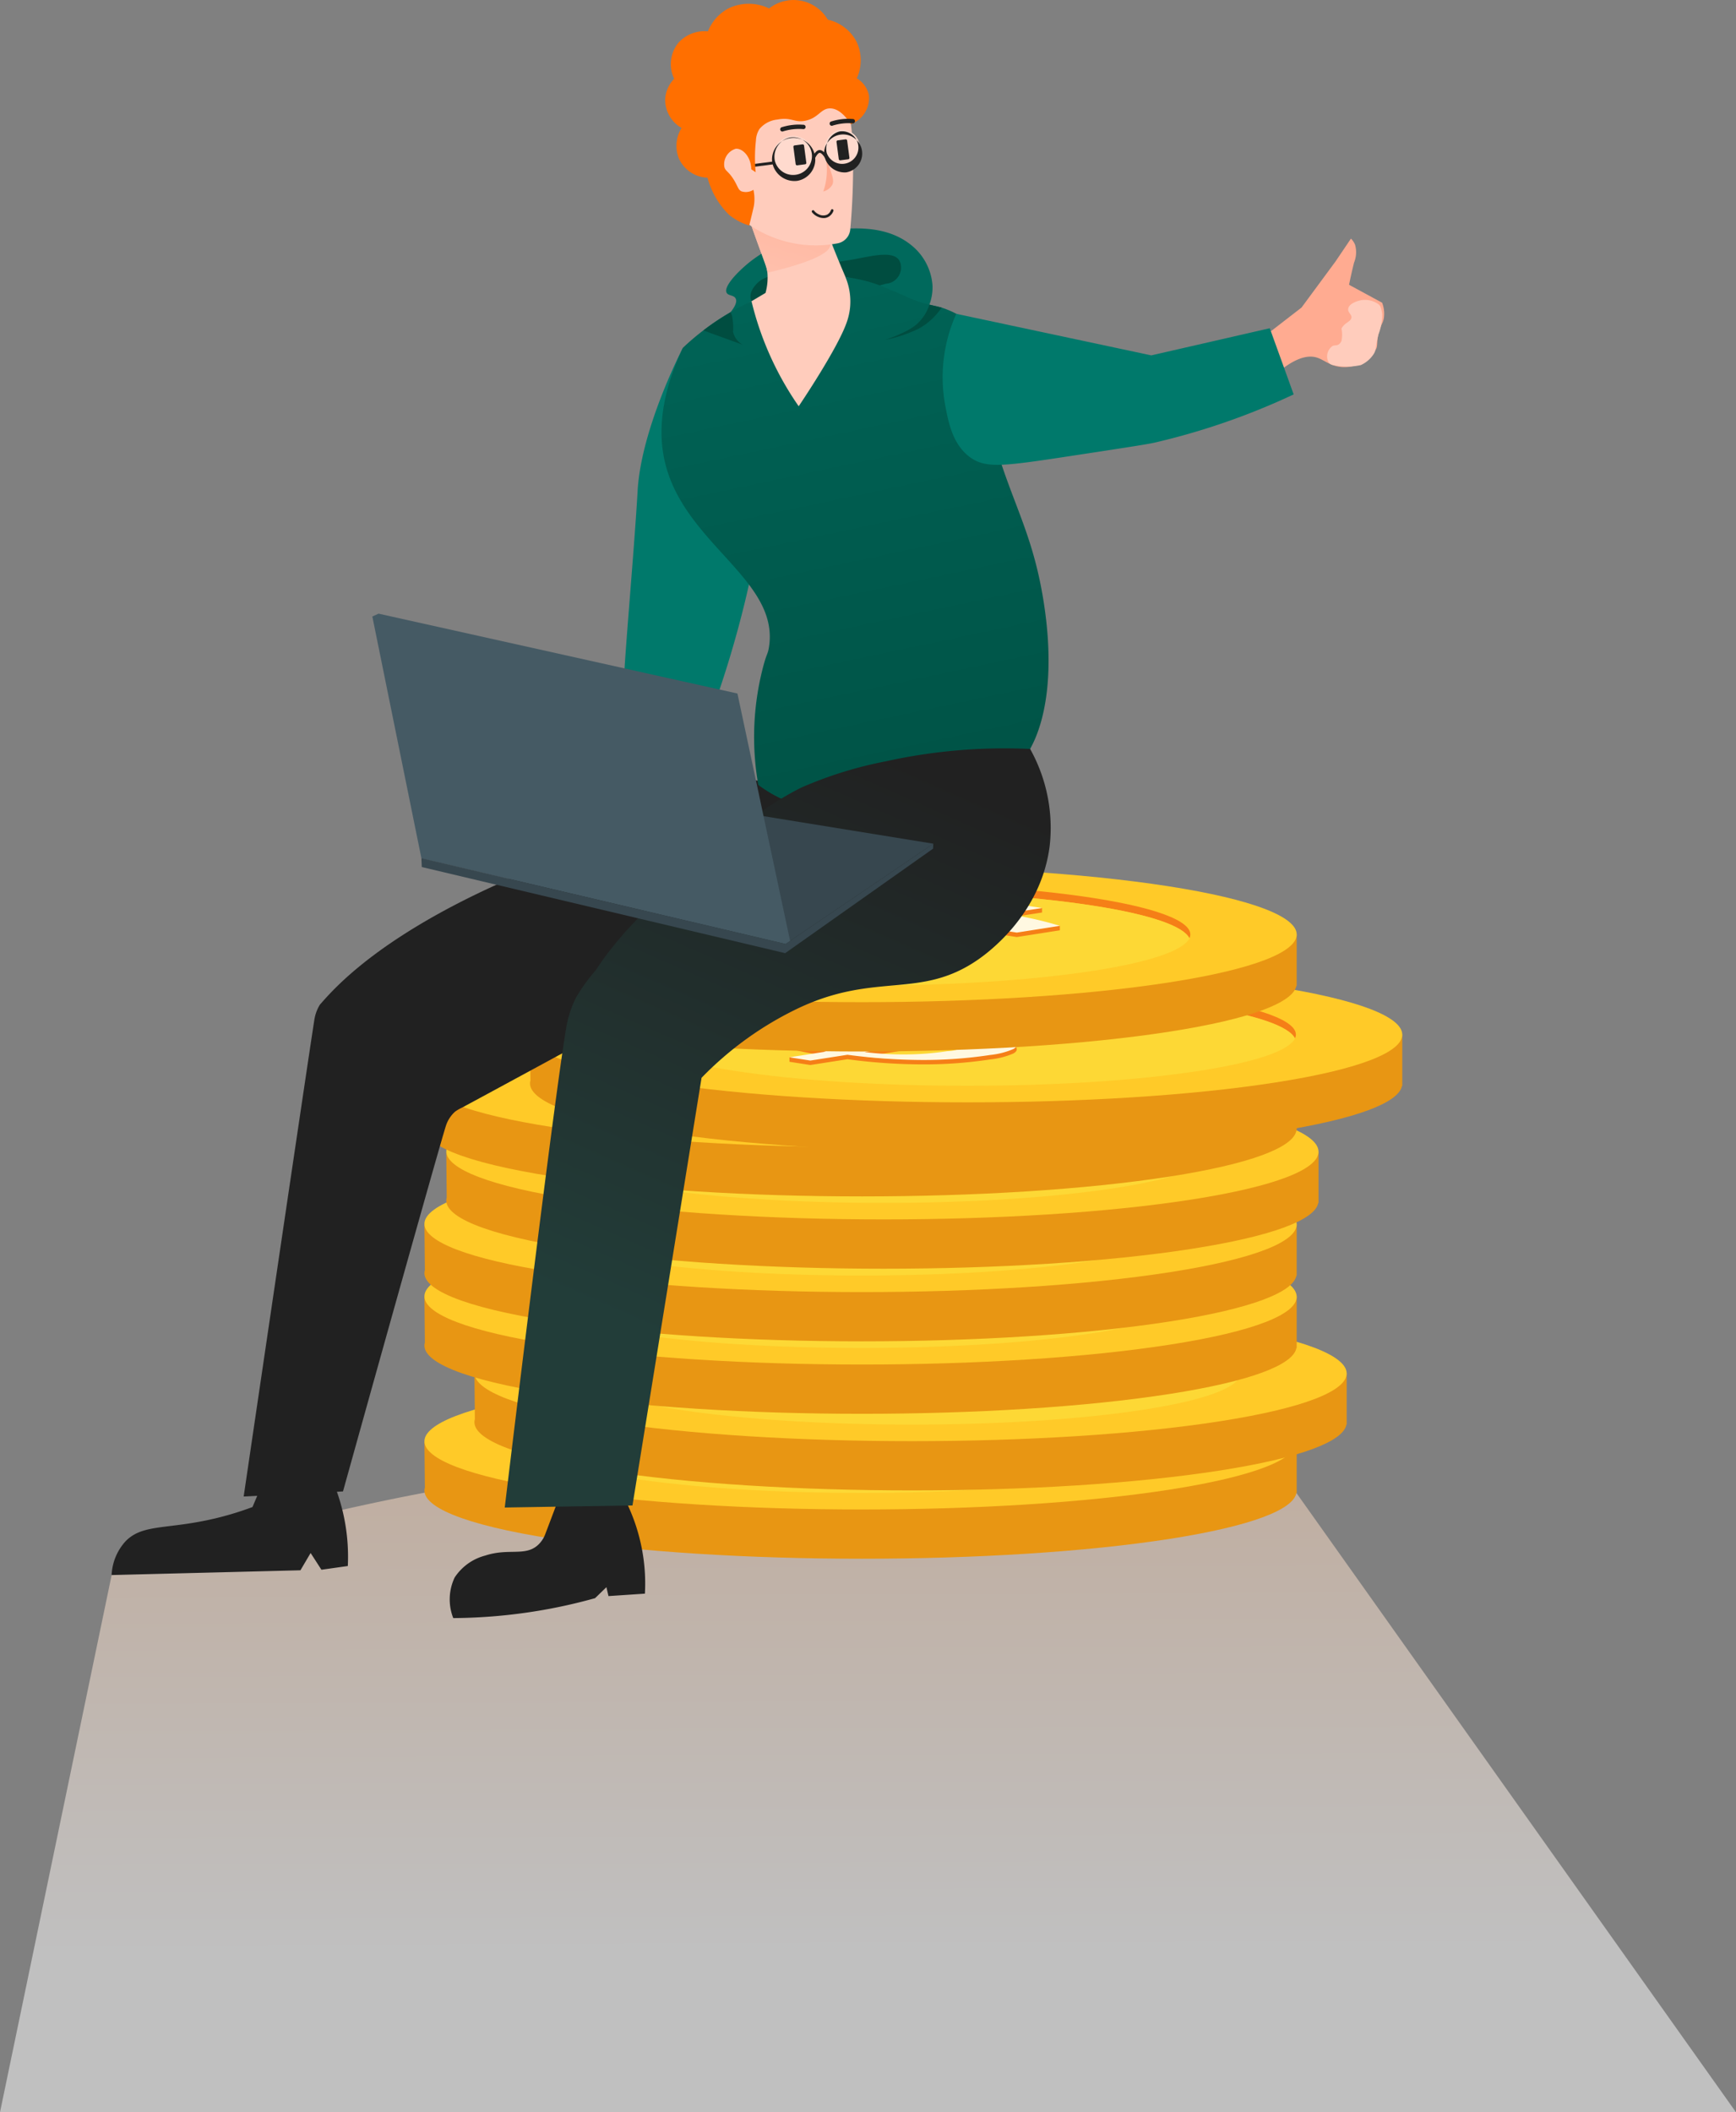 <svg xmlns="http://www.w3.org/2000/svg" xmlns:xlink="http://www.w3.org/1999/xlink" width="229.155" height="278.686" viewBox="0 0 229.155 278.686"><rect x="0" y="0" width="229.155" height="278.686" fill="#808080" stroke="none"/><defs><style>.a{opacity:0.5;mix-blend-mode:multiply;isolation:isolate;fill:url(#a);}.b{fill:#e89613;}.c{fill:#ffca28;}.d{fill:#f57f17;}.e{fill:#fdd835;}.f{fill:#fff8e1;}.g{fill:#00695c;}.h{fill:#004d40;}.i{fill:#ffccbc;}.j{fill:url(#b);}.k{fill:#ffab91;}.l{fill:#ffdace;}.m{fill:#212121;}.n{fill:#00796b;}.o{fill:url(#c);}.p{fill:url(#d);}.q{fill:#37474f;}.r{fill:#455a64;}.s{fill:#ff6f00;}.t{fill:url(#e);}.u{fill:url(#f);}</style><linearGradient id="a" x1="0.497" y1="0.743" x2="0.467" y2="-2.206" gradientUnits="objectBoundingBox"><stop offset="0" stop-color="#fff"/><stop offset="0.992" stop-color="#ff6f00"/></linearGradient><linearGradient id="b" x1="0.885" y1="-0.852" x2="0.043" y2="2.173" gradientUnits="objectBoundingBox"><stop offset="0" stop-color="#ffab91"/><stop offset="1" stop-color="#ffccbc"/></linearGradient><linearGradient id="c" x1="0.622" y1="1.287" x2="0.375" y2="-0.324" gradientUnits="objectBoundingBox"><stop offset="0" stop-color="#004d40"/><stop offset="1" stop-color="#00695c"/></linearGradient><linearGradient id="d" x1="0.639" y1="-0.014" x2="0.377" y2="0.809" gradientUnits="objectBoundingBox"><stop offset="0" stop-color="#212121"/><stop offset="1" stop-color="#223d39"/></linearGradient><linearGradient id="e" x1="-3.195" y1="0.841" x2="-3.733" y2="0.464" xlink:href="#b"/><linearGradient id="f" x1="-10.622" y1="0.844" x2="-9.398" y2="0.511" xlink:href="#b"/></defs><g transform="translate(0 114.297)"><g transform="translate(0 66.928)"><path class="a" d="M594.681,756.41,536.654,674.7A313.238,313.238,0,0,0,421.6,674.66a305.655,305.655,0,0,0-41.338,10.874L365.526,756.41Z" transform="translate(-365.526 -658.949)"/><path class="b" d="M496.516,670.707l-2.747,1.682c-2.485-1.52-6.6-.336-14.25-1.523-22.55-3.5-59.006-3.5-81.418,0-6.893,1.078-11.648-1.517-14.278-.156l-2.45.056.06,6.006c-.707,2.435,4.942,4.913,16.933,6.776,22.557,3.5,59.006,3.5,81.418,0,10.736-1.679,16.286-3.857,16.692-6.052h.039Z" transform="translate(-325.349 -661.741)"/><path class="c" d="M479.52,669.027c-22.55-3.5-59.006-3.5-81.418,0s-22.285,9.18.265,12.683,59.006,3.5,81.418,0S502.077,672.53,479.52,669.027Z" transform="translate(-325.349 -666.403)"/><path class="d" d="M472.284,674.327c-.756-1.566-5-3.1-12.726-4.3-17.053-2.648-44.619-2.648-61.562,0-7.6,1.191-11.779,2.708-12.528,4.263-.9-1.895,3.259-3.836,12.528-5.281,16.943-2.648,44.509-2.648,61.562,0C468.943,670.463,473.2,672.426,472.284,674.327Z" transform="translate(-315.281 -664.834)"/><path class="e" d="M472.2,673.6c-.749,1.559-4.924,3.079-12.528,4.27-16.943,2.648-44.5,2.644-61.562,0-7.72-1.2-11.966-2.74-12.726-4.309.749-1.556,4.924-3.072,12.528-4.263,16.943-2.648,44.509-2.648,61.562,0C467.195,670.494,471.44,672.031,472.2,673.6Z" transform="translate(-315.194 -664.104)"/><path class="d" d="M435.612,669.313l4.868-.764v-.59c-.919.056-1.835.109-2.754.163q-2.513.392-5.027.788c-1.418-.184-2.92-.325-4.514-.435s-3.2-.17-4.811-.187-3.192.021-4.744.11-2.984.237-4.32.445a9.115,9.115,0,0,0-2.733.707c-.435.255-.509.534-.233.838a7.821,7.821,0,0,0,2.238,1.251l.336.152-13.638,2.132q-2.932-.488-3.319-.937c-.247-.3.318-.622,1.7-.972v-.59l-2.648.18-5.79.315v.59c.9.283,2,.594,3.355.9q2.174.493,4.468.866l-4.843.166v.59l2.761.431,4.9-.767a76.131,76.131,0,0,0,9.824.686,57.809,57.809,0,0,0,9.035-.661,10.45,10.45,0,0,0,3.047-.781c.484-.279.576-.59.272-.926a8.338,8.338,0,0,0-2.407-1.357l12.666-1.98c1.948.152,2.9.548,2.623.806a3.839,3.839,0,0,1-1.4.311v.59c.873.134,1.75.272,2.626.407l5.684-.887v-.59c-.859-.035-1.937-.1-3.111-.24A27.864,27.864,0,0,1,435.612,669.313Zm-18.93,4.122a5.358,5.358,0,0,1-2.605.785,37.7,37.7,0,0,1-5.387.431,41.285,41.285,0,0,1-5.568-.311l12.532-1.958Q417.011,673,416.682,673.435Zm2.248-2.375c-.947-.414-1.34-.753-1.188-1.022s.94-.516,2.361-.739a33.257,33.257,0,0,1,4.96-.343,44.751,44.751,0,0,1,5.4.3Z" transform="translate(-302.93 -662.457)"/><path class="f" d="M435.612,669.029l4.868-.763-2.754-.428-5.027.785q-2.126-.271-4.514-.431T423.374,668c-1.616-.014-3.192.021-4.744.11s-2.984.237-4.32.445a9.128,9.128,0,0,0-2.733.707c-.435.255-.509.534-.233.838a7.827,7.827,0,0,0,2.234,1.251l.343.152-13.642,2.132q-2.932-.488-3.319-.937c-.251-.3.318-.622,1.7-.972l-2.648-.41-5.79.905a34.541,34.541,0,0,0,3.355.9q2.174.493,4.468.866l-4.843.756,2.761.431,4.9-.767a76.23,76.23,0,0,0,9.824.686,57.4,57.4,0,0,0,9.035-.661,10.439,10.439,0,0,0,3.047-.781c.484-.279.576-.59.272-.926a8.423,8.423,0,0,0-2.407-1.358l12.666-1.979c1.559.258,2.429.527,2.623.806s-.279.58-1.4.9l2.626.406,5.684-.887A47.238,47.238,0,0,0,435.612,669.029Zm-18.93,4.122a5.363,5.363,0,0,1-2.605.785,37.26,37.26,0,0,1-5.387.431,40.723,40.723,0,0,1-5.568-.311l12.532-1.958Q417.011,672.718,416.682,673.151Zm2.248-2.375c-.947-.414-1.34-.753-1.188-1.022s.94-.516,2.361-.739a33.244,33.244,0,0,1,4.96-.343,44.788,44.788,0,0,1,5.4.3Z" transform="translate(-302.93 -662.764)"/></g><g transform="translate(62.624 57.914)"><path class="b" d="M498.381,668.16l-2.747,1.679c-2.481-1.52-6.6-.332-14.25-1.52-22.55-3.5-59.006-3.5-81.414,0-6.9,1.078-11.651-1.52-14.281-.156l-2.446.057.057,6c-.7,2.439,4.945,4.917,16.936,6.777,22.557,3.5,59.006,3.5,81.414,0,10.736-1.676,16.289-3.853,16.692-6.052h.039Z" transform="translate(-383.241 -659.191)"/><path class="c" d="M481.385,666.48c-22.55-3.5-59.006-3.5-81.414,0s-22.288,9.18.265,12.68,59.006,3.5,81.414,0S503.942,669.98,481.385,666.48Z" transform="translate(-383.241 -663.853)"/><path class="d" d="M474.148,671.781c-.756-1.57-5-3.107-12.726-4.3-17.053-2.651-44.618-2.651-61.562,0-7.6,1.188-11.778,2.708-12.524,4.263-.908-1.895,3.256-3.836,12.524-5.285,16.943-2.648,44.509-2.648,61.562,0C470.811,667.917,475.063,669.875,474.148,671.781Z" transform="translate(-373.172 -662.285)"/><path class="e" d="M474.06,671.05c-.746,1.559-4.924,3.075-12.528,4.266-16.94,2.648-44.5,2.644-61.558,0-7.724-1.2-11.969-2.736-12.726-4.305.746-1.556,4.921-3.075,12.524-4.263,16.943-2.651,44.509-2.651,61.562,0C469.058,667.943,473.3,669.48,474.06,671.05Z" transform="translate(-373.085 -661.554)"/><path class="d" d="M437.478,666.761l4.868-.76v-.591c-.919.053-1.835.109-2.754.163l-5.023.785c-1.421-.18-2.92-.325-4.518-.435s-3.2-.17-4.811-.184-3.192.021-4.744.109-2.983.233-4.32.442a9.287,9.287,0,0,0-2.732.71c-.435.255-.509.534-.233.834a7.933,7.933,0,0,0,2.238,1.255l.339.152-13.638,2.132c-1.958-.325-3.065-.64-3.319-.937s.318-.622,1.693-.972v-.59l-2.644.18-5.794.315v.59c.909.279,2,.59,3.355.9q2.174.488,4.472.866-2.423.079-4.843.166v.59c.919.142,1.838.286,2.757.428l4.9-.763a75.4,75.4,0,0,0,9.82.682,57.821,57.821,0,0,0,9.035-.657,10.524,10.524,0,0,0,3.051-.785c.481-.279.573-.586.269-.926a8.445,8.445,0,0,0-2.4-1.358l12.662-1.976c1.948.152,2.9.548,2.623.8a3.839,3.839,0,0,1-1.4.311v.594c.877.134,1.75.269,2.626.407l5.684-.887v-.59c-.859-.035-1.937-.106-3.111-.24A27.743,27.743,0,0,1,437.478,666.761Zm-18.926,4.122a5.333,5.333,0,0,1-2.609.788,37.24,37.24,0,0,1-5.387.428,40.734,40.734,0,0,1-5.568-.311l12.532-1.958Q418.877,670.455,418.552,670.883Zm2.245-2.372q-1.416-.62-1.188-1.025c.152-.268.944-.513,2.365-.735a33.162,33.162,0,0,1,4.956-.343,44.741,44.741,0,0,1,5.4.3Z" transform="translate(-360.823 -659.905)"/><path class="f" d="M437.478,666.477l4.868-.76-2.754-.428-5.023.785c-1.421-.18-2.92-.325-4.518-.435s-3.2-.169-4.811-.184-3.192.021-4.744.11a42.434,42.434,0,0,0-4.32.445,9.2,9.2,0,0,0-2.732.707c-.435.255-.509.534-.233.834a7.846,7.846,0,0,0,2.238,1.255l.339.152-13.638,2.131q-2.938-.488-3.319-.937c-.251-.3.318-.626,1.693-.972l-2.644-.41-5.794.9q1.2.4,3.355.9,2.174.493,4.468.866l-4.84.756,2.757.428,4.9-.763a75.988,75.988,0,0,0,9.82.686,58.289,58.289,0,0,0,9.035-.661,10.414,10.414,0,0,0,3.051-.785c.481-.279.573-.587.269-.926a8.375,8.375,0,0,0-2.4-1.354l12.662-1.98c1.559.255,2.429.523,2.623.8s-.276.58-1.4.9l2.626.41,5.684-.887A47.209,47.209,0,0,0,437.478,666.477ZM418.552,670.6a5.33,5.33,0,0,1-2.609.788,37.153,37.153,0,0,1-5.387.428,41.279,41.279,0,0,1-5.568-.308l12.532-1.958Q418.877,670.169,418.552,670.6Zm2.245-2.372q-1.416-.621-1.188-1.025c.152-.269.944-.516,2.365-.735a33.157,33.157,0,0,1,4.956-.343,44.792,44.792,0,0,1,5.4.3Z" transform="translate(-360.823 -660.212)"/></g><g transform="translate(56.026 47.804)"><path class="b" d="M496.516,665.3l-2.747,1.679c-2.485-1.52-6.6-.332-14.25-1.52-22.55-3.5-59.006-3.5-81.418,0-6.893,1.078-11.648-1.516-14.278-.155l-2.45.056.06,6c-.707,2.439,4.942,4.917,16.933,6.78,22.557,3.5,59.006,3.5,81.418,0,10.736-1.679,16.286-3.857,16.692-6.055h.039Z" transform="translate(-381.375 -656.331)"/><path class="c" d="M479.52,663.62c-22.55-3.5-59.006-3.5-81.418,0s-22.285,9.18.265,12.68,59.006,3.5,81.418,0S502.077,667.123,479.52,663.62Z" transform="translate(-381.375 -660.993)"/><path class="d" d="M472.284,668.918c-.756-1.566-5-3.107-12.726-4.3-17.053-2.648-44.619-2.648-61.562,0-7.6,1.188-11.779,2.708-12.528,4.263-.9-1.895,3.259-3.835,12.528-5.281,16.943-2.648,44.509-2.648,61.562,0C468.943,665.055,473.2,667.013,472.284,668.918Z" transform="translate(-371.307 -659.423)"/><path class="e" d="M472.2,668.188c-.749,1.559-4.924,3.079-12.528,4.267-16.943,2.648-44.5,2.648-61.562,0-7.72-1.2-11.966-2.736-12.726-4.306.749-1.555,4.924-3.076,12.528-4.263,16.943-2.648,44.509-2.648,61.562,0C467.195,665.081,471.44,666.622,472.2,668.188Z" transform="translate(-371.22 -658.692)"/><path class="d" d="M435.612,663.9l4.868-.76v-.59c-.919.053-1.835.11-2.754.163l-5.027.785q-2.126-.27-4.514-.435t-4.811-.184c-1.616-.014-3.192.021-4.744.11s-2.984.233-4.32.445a9.119,9.119,0,0,0-2.733.707c-.435.255-.509.534-.233.834a7.8,7.8,0,0,0,2.238,1.255l.336.152-13.638,2.132q-2.932-.488-3.319-.937c-.247-.3.318-.622,1.7-.972v-.59l-2.648.18-5.79.315v.59c.9.279,2,.591,3.355.9q2.174.493,4.468.866l-4.843.166v.59l2.761.428,4.9-.764a76.165,76.165,0,0,0,9.824.686,58.272,58.272,0,0,0,9.035-.661,10.4,10.4,0,0,0,3.047-.785q.727-.419.272-.926a8.363,8.363,0,0,0-2.407-1.354l12.666-1.98c1.948.152,2.9.548,2.623.8a3.77,3.77,0,0,1-1.4.314v.59q1.31.2,2.626.407l5.684-.887v-.59c-.859-.036-1.937-.106-3.111-.241A27.271,27.271,0,0,1,435.612,663.9Zm-18.93,4.125a5.361,5.361,0,0,1-2.605.785,37.662,37.662,0,0,1-5.387.431,41.8,41.8,0,0,1-5.568-.311l12.532-1.958Q417.011,667.593,416.682,668.026Zm2.248-2.375c-.947-.414-1.34-.756-1.188-1.025s.94-.513,2.361-.735a33.248,33.248,0,0,1,4.96-.343,44.839,44.839,0,0,1,5.4.3Z" transform="translate(-358.956 -657.045)"/><path class="f" d="M435.612,663.617l4.868-.76-2.754-.428-5.027.785q-2.126-.271-4.514-.431t-4.811-.187c-1.616-.014-3.192.021-4.744.109s-2.984.237-4.32.445a9.11,9.11,0,0,0-2.733.707c-.435.255-.509.534-.233.834a7.728,7.728,0,0,0,2.234,1.255l.343.152L400.28,668.23c-1.955-.325-3.061-.64-3.319-.937s.318-.622,1.7-.972l-2.648-.41-5.79.9q1.2.4,3.355.9,2.174.493,4.468.866l-4.843.757,2.761.428,4.9-.763a76.218,76.218,0,0,0,9.824.686,58.265,58.265,0,0,0,9.035-.661,10.3,10.3,0,0,0,3.047-.785c.484-.279.576-.587.272-.923a8.261,8.261,0,0,0-2.407-1.357l12.666-1.979c1.559.258,2.429.527,2.623.8s-.279.58-1.4.905l2.626.406,5.684-.887A47.591,47.591,0,0,0,435.612,663.617Zm-18.93,4.125a5.361,5.361,0,0,1-2.605.785,37.705,37.705,0,0,1-5.387.431,41.842,41.842,0,0,1-5.568-.311l12.532-1.958Q417.011,667.309,416.682,667.742Zm2.248-2.375c-.947-.414-1.34-.756-1.188-1.025s.94-.512,2.361-.735a33.22,33.22,0,0,1,4.96-.343,44.788,44.788,0,0,1,5.4.3Z" transform="translate(-358.956 -657.352)"/></g><g transform="translate(56.026 38.245)"><path class="b" d="M496.516,662.593l-2.747,1.679c-2.485-1.516-6.6-.332-14.25-1.52-22.55-3.5-59.006-3.5-81.418,0-6.893,1.075-11.648-1.52-14.278-.159l-2.45.057.06,6.006c-.707,2.435,4.942,4.913,16.933,6.776,22.557,3.5,59.006,3.5,81.418,0,10.736-1.679,16.286-3.856,16.692-6.052h.039Z" transform="translate(-381.375 -653.626)"/><path class="c" d="M479.52,660.913c-22.55-3.5-59.006-3.5-81.418,0s-22.285,9.18.265,12.684,59.006,3.5,81.418,0S502.077,664.416,479.52,660.913Z" transform="translate(-381.375 -658.289)"/><path class="d" d="M472.284,666.217c-.756-1.569-5-3.107-12.726-4.306-17.053-2.648-44.619-2.648-61.562,0-7.6,1.191-11.779,2.708-12.528,4.263-.9-1.895,3.259-3.836,12.528-5.281,16.943-2.648,44.509-2.648,61.562,0C468.943,662.349,473.2,664.308,472.284,666.217Z" transform="translate(-371.307 -656.72)"/><path class="e" d="M472.2,665.487c-.749,1.555-4.924,3.075-12.528,4.267-16.943,2.648-44.5,2.644-61.562,0-7.72-1.2-11.966-2.74-12.726-4.309.749-1.556,4.924-3.072,12.528-4.263,16.943-2.648,44.509-2.648,61.562,0C467.195,662.38,471.44,663.917,472.2,665.487Z" transform="translate(-371.22 -655.99)"/><path class="d" d="M435.612,661.2l4.868-.764v-.59c-.919.057-1.835.109-2.754.163-1.676.262-3.351.527-5.027.785q-2.126-.27-4.514-.431t-4.811-.187c-1.616-.014-3.192.021-4.744.11s-2.984.237-4.32.445a9.119,9.119,0,0,0-2.733.707c-.435.254-.509.534-.233.838a7.816,7.816,0,0,0,2.238,1.251l.336.152-13.638,2.132q-2.932-.488-3.319-.937c-.247-.3.318-.622,1.7-.972v-.59l-2.648.18-5.79.315v.59c.9.283,2,.594,3.355.9q2.174.493,4.468.866l-4.843.166v.59l2.761.431,4.9-.767a76.119,76.119,0,0,0,9.824.685,57.84,57.84,0,0,0,9.035-.661,10.446,10.446,0,0,0,3.047-.781c.484-.279.576-.587.272-.926a8.433,8.433,0,0,0-2.407-1.357l12.666-1.979c1.948.152,2.9.548,2.623.806a3.839,3.839,0,0,1-1.4.311v.59c.873.134,1.75.272,2.626.407l5.684-.887v-.59c-.859-.035-1.937-.1-3.111-.24A27.9,27.9,0,0,1,435.612,661.2Zm-18.93,4.121a5.36,5.36,0,0,1-2.605.785,37.217,37.217,0,0,1-5.387.431,40.685,40.685,0,0,1-5.568-.311l12.532-1.958Q417.011,664.888,416.682,665.321Zm2.248-2.375c-.947-.414-1.34-.753-1.188-1.022s.94-.516,2.361-.739a33.247,33.247,0,0,1,4.96-.343,44.739,44.739,0,0,1,5.4.3Z" transform="translate(-358.956 -654.343)"/><path class="f" d="M435.612,660.915l4.868-.763-2.754-.428-5.027.788c-1.418-.184-2.92-.325-4.514-.435s-3.2-.17-4.811-.187-3.192.021-4.744.11-2.984.237-4.32.445a9.138,9.138,0,0,0-2.733.707c-.435.255-.509.534-.233.838a7.828,7.828,0,0,0,2.234,1.251l.343.156-13.642,2.128q-2.932-.488-3.319-.937c-.251-.3.318-.622,1.7-.972l-2.648-.41-5.79.905a34.586,34.586,0,0,0,3.355.9q2.174.493,4.468.866l-4.843.76,2.761.428,4.9-.767a76.12,76.12,0,0,0,9.824.686,57.427,57.427,0,0,0,9.035-.661,10.456,10.456,0,0,0,3.047-.781c.484-.279.576-.59.272-.926a8.426,8.426,0,0,0-2.407-1.357l12.666-1.979c1.559.258,2.429.527,2.623.806s-.279.58-1.4.9l2.626.406,5.684-.887A47.268,47.268,0,0,0,435.612,660.915Zm-18.93,4.122a5.361,5.361,0,0,1-2.605.785,37.75,37.75,0,0,1-5.387.431,40.694,40.694,0,0,1-5.568-.311l12.532-1.958Q417.011,664.6,416.682,665.037Zm2.248-2.375c-.947-.414-1.34-.753-1.188-1.022s.94-.516,2.361-.739a33.247,33.247,0,0,1,4.96-.343,44.033,44.033,0,0,1,5.4.3Z" transform="translate(-358.956 -654.65)"/></g><g transform="translate(58.907 28.662)"><path class="b" d="M497.332,659.882l-2.747,1.683c-2.481-1.52-6.6-.332-14.249-1.52-22.55-3.5-59.006-3.5-81.414,0-6.9,1.078-11.651-1.52-14.281-.156l-2.45.053.06,6.006c-.707,2.439,4.945,4.913,16.936,6.776,22.557,3.5,59.006,3.5,81.414,0,10.736-1.676,16.289-3.853,16.692-6.052h.039Z" transform="translate(-382.19 -650.916)"/><path class="c" d="M480.334,658.2c-22.55-3.5-59.006-3.5-81.414,0s-22.288,9.18.265,12.68,59.006,3.5,81.414,0S502.891,661.7,480.334,658.2Z" transform="translate(-382.189 -655.578)"/><path class="d" d="M473.1,663.506c-.757-1.569-5-3.107-12.726-4.305-17.053-2.648-44.619-2.648-61.562,0-7.6,1.191-11.778,2.711-12.528,4.267-.9-1.895,3.259-3.835,12.528-5.285,16.943-2.648,44.509-2.648,61.562,0C469.762,659.642,474.014,661.6,473.1,663.506Z" transform="translate(-372.122 -654.01)"/><path class="e" d="M473.012,662.776c-.746,1.556-4.924,3.076-12.528,4.267-16.943,2.648-44.5,2.644-61.558,0-7.724-1.2-11.969-2.736-12.729-4.306.749-1.555,4.924-3.075,12.528-4.267,16.943-2.648,44.509-2.648,61.562,0C468.01,659.669,472.255,661.206,473.012,662.776Z" transform="translate(-372.035 -653.28)"/><path class="d" d="M436.427,658.486l4.868-.76v-.59c-.919.053-1.835.106-2.754.163l-5.023.785c-1.421-.18-2.92-.325-4.518-.435s-3.2-.17-4.811-.184-3.192.021-4.744.109-2.984.233-4.32.442a9.159,9.159,0,0,0-2.733.707c-.435.258-.509.537-.233.838a7.943,7.943,0,0,0,2.238,1.255l.339.152L401.1,663.1q-2.938-.493-3.319-.937c-.251-.3.318-.626,1.693-.972v-.59c-.88.056-1.764.117-2.644.177q-2.9.159-5.794.315v.59c.9.283,2,.594,3.355.9q2.174.488,4.468.866l-4.839.166v.59l2.757.428,4.9-.767a75.375,75.375,0,0,0,9.82.686,57.421,57.421,0,0,0,9.035-.661,10.442,10.442,0,0,0,3.051-.781c.481-.279.573-.587.269-.926a8.429,8.429,0,0,0-2.407-1.357l12.666-1.98c1.948.156,2.9.548,2.623.806a3.835,3.835,0,0,1-1.4.311v.59l2.626.41,5.684-.891v-.59c-.859-.035-1.937-.1-3.111-.237A27.769,27.769,0,0,1,436.427,658.486ZM417.5,662.607a5.325,5.325,0,0,1-2.609.788,37.676,37.676,0,0,1-5.387.428,40.7,40.7,0,0,1-5.568-.311l12.532-1.958C417.373,661.968,417.716,662.321,417.5,662.607Zm2.245-2.372q-1.416-.62-1.188-1.025c.152-.268.944-.516,2.365-.735a33.205,33.205,0,0,1,4.956-.343,43.311,43.311,0,0,1,5.4.3Z" transform="translate(-359.771 -651.63)"/><path class="f" d="M436.427,658.2l4.868-.76-2.754-.428-5.023.785c-1.421-.18-2.92-.325-4.518-.435s-3.2-.17-4.811-.184-3.192.021-4.744.11-2.984.233-4.32.442a9.274,9.274,0,0,0-2.733.707c-.435.258-.509.537-.233.838a7.933,7.933,0,0,0,2.238,1.255l.339.152L401.1,662.815q-2.938-.488-3.319-.94c-.251-.3.318-.622,1.693-.969l-2.644-.414-5.794.905c.8.272,1.916.573,3.355.9s2.938.615,4.468.866l-4.839.756,2.757.428,4.9-.767a74.823,74.823,0,0,0,9.82.686,57.407,57.407,0,0,0,9.035-.661,10.447,10.447,0,0,0,3.051-.781c.481-.279.573-.587.269-.926a8.423,8.423,0,0,0-2.407-1.357l12.666-1.979c1.559.258,2.429.527,2.623.806s-.276.58-1.4.9l2.626.41,5.684-.891A47.685,47.685,0,0,0,436.427,658.2ZM417.5,662.324a5.328,5.328,0,0,1-2.609.788,37.7,37.7,0,0,1-5.387.428,40.7,40.7,0,0,1-5.568-.311l12.532-1.958C417.373,661.684,417.716,662.037,417.5,662.324Zm2.245-2.372c-.944-.413-1.34-.757-1.188-1.025s.944-.516,2.365-.735a33.212,33.212,0,0,1,4.956-.343,44,44,0,0,1,5.4.3Z" transform="translate(-359.771 -651.937)"/></g><g transform="translate(56.026 19.121)"><path class="b" d="M496.516,657.186l-2.747,1.679c-2.485-1.52-6.6-.332-14.25-1.52-22.55-3.5-59.006-3.5-81.418,0-6.893,1.078-11.648-1.516-14.278-.155l-2.45.056.06,6c-.707,2.439,4.942,4.917,16.933,6.78,22.557,3.5,59.006,3.5,81.418,0,10.736-1.679,16.286-3.857,16.692-6.055h.039Z" transform="translate(-381.375 -648.217)"/><path class="c" d="M479.52,655.506c-22.55-3.5-59.006-3.5-81.418,0s-22.285,9.18.265,12.68,59.006,3.5,81.418,0S502.077,659.006,479.52,655.506Z" transform="translate(-381.375 -652.879)"/><path class="d" d="M472.284,660.806c-.756-1.566-5-3.1-12.726-4.3-17.053-2.648-44.619-2.648-61.562,0-7.6,1.188-11.779,2.708-12.528,4.263-.9-1.895,3.259-3.835,12.528-5.281,16.943-2.651,44.509-2.651,61.562,0C468.943,656.942,473.2,658.9,472.284,660.806Z" transform="translate(-371.307 -651.31)"/><path class="e" d="M472.2,660.074c-.749,1.559-4.924,3.079-12.528,4.267-16.943,2.648-44.5,2.648-61.562,0-7.72-1.2-11.966-2.736-12.726-4.306.749-1.555,4.924-3.075,12.528-4.263,16.943-2.648,44.509-2.648,61.562,0C467.195,656.971,471.44,658.508,472.2,660.074Z" transform="translate(-371.22 -650.578)"/><path class="d" d="M435.612,655.786l4.868-.76v-.591c-.919.053-1.835.11-2.754.163l-5.027.785q-2.126-.27-4.514-.431t-4.811-.187c-1.616-.014-3.192.021-4.744.11s-2.984.237-4.32.445a9.129,9.129,0,0,0-2.733.707c-.435.255-.509.534-.233.834a7.8,7.8,0,0,0,2.238,1.255l.336.152L400.28,660.4c-1.955-.325-3.061-.64-3.319-.937s.318-.622,1.7-.972v-.59l-2.648.18-5.79.315v.59c.9.279,2,.59,3.355.9q2.174.493,4.468.866-2.418.085-4.843.166v.59l2.761.428,4.9-.764a76.1,76.1,0,0,0,9.824.686,58.3,58.3,0,0,0,9.035-.661,10.293,10.293,0,0,0,3.047-.785c.484-.279.576-.587.272-.923a8.254,8.254,0,0,0-2.407-1.357l12.666-1.98c1.948.152,2.9.548,2.623.8a3.767,3.767,0,0,1-1.4.314v.59c.873.135,1.75.272,2.626.407l5.684-.887v-.59c-.859-.035-1.937-.106-3.111-.24A27.278,27.278,0,0,1,435.612,655.786Zm-18.93,4.125a5.361,5.361,0,0,1-2.605.785,37.662,37.662,0,0,1-5.387.431,41.852,41.852,0,0,1-5.568-.311l12.532-1.958Q417.011,659.479,416.682,659.912Zm2.248-2.375c-.947-.414-1.34-.756-1.188-1.025s.94-.513,2.361-.735a33.216,33.216,0,0,1,4.96-.343,44.777,44.777,0,0,1,5.4.3Z" transform="translate(-358.956 -648.931)"/><path class="f" d="M435.612,655.5l4.868-.76-2.754-.428-5.027.785q-2.126-.27-4.514-.431t-4.811-.187c-1.616-.014-3.192.021-4.744.109s-2.984.237-4.32.445a9.117,9.117,0,0,0-2.733.707c-.435.255-.509.534-.233.838a7.928,7.928,0,0,0,2.234,1.251l.343.152-13.642,2.131c-1.955-.325-3.061-.64-3.319-.937s.318-.622,1.7-.972l-2.648-.41-5.79.905q1.2.408,3.355.9,2.174.493,4.468.866l-4.843.756,2.761.428,4.9-.763a76.131,76.131,0,0,0,9.824.686,57.832,57.832,0,0,0,9.035-.661,10.565,10.565,0,0,0,3.047-.781c.484-.283.576-.59.272-.926a8.254,8.254,0,0,0-2.407-1.357l12.666-1.979c1.559.258,2.429.527,2.623.8s-.279.58-1.4.9l2.626.407,5.684-.887A47.621,47.621,0,0,0,435.612,655.5Zm-18.93,4.125a5.361,5.361,0,0,1-2.605.785,37.705,37.705,0,0,1-5.387.432,41.852,41.852,0,0,1-5.568-.311l12.532-1.958Q417.011,659.2,416.682,659.628Zm2.248-2.376c-.947-.413-1.34-.756-1.188-1.025s.94-.513,2.361-.735a33.214,33.214,0,0,1,4.96-.343,44.726,44.726,0,0,1,5.4.3Z" transform="translate(-358.956 -649.238)"/></g><g transform="translate(69.962 13.214)"><path class="b" d="M500.457,655.515l-2.747,1.679c-2.482-1.52-6.6-.332-14.25-1.52-22.55-3.5-59.006-3.5-81.414,0-6.9,1.078-11.651-1.516-14.281-.155l-2.446.057.057,6c-.7,2.439,4.945,4.917,16.936,6.78,22.557,3.5,59.006,3.5,81.414,0,10.736-1.679,16.289-3.857,16.692-6.055h.039Z" transform="translate(-385.317 -646.546)"/><path class="c" d="M483.461,653.835c-22.55-3.5-59.006-3.5-81.414,0s-22.288,9.18.265,12.68,59.006,3.5,81.414,0S506.018,657.335,483.461,653.835Z" transform="translate(-385.317 -651.208)"/><path class="d" d="M476.224,659.135c-.756-1.566-5-3.107-12.726-4.3-17.053-2.648-44.619-2.648-61.562,0-7.6,1.188-11.779,2.708-12.524,4.263-.909-1.895,3.256-3.835,12.524-5.281,16.943-2.651,44.509-2.651,61.562,0C472.887,655.272,477.139,657.23,476.224,659.135Z" transform="translate(-375.248 -649.64)"/><path class="e" d="M476.136,658.4c-.746,1.559-4.924,3.079-12.528,4.267-16.94,2.648-44.5,2.648-61.558,0-7.724-1.2-11.969-2.736-12.726-4.306.746-1.555,4.921-3.075,12.524-4.263,16.943-2.648,44.509-2.648,61.562,0C471.134,655.3,475.38,656.837,476.136,658.4Z" transform="translate(-375.161 -648.908)"/><path class="d" d="M439.554,654.115l4.868-.76v-.59c-.919.053-1.835.11-2.754.163l-5.023.785c-1.421-.18-2.92-.325-4.518-.435s-3.2-.169-4.811-.184-3.192.022-4.744.11-2.983.237-4.32.445a9.147,9.147,0,0,0-2.732.707c-.435.254-.509.534-.233.834a7.855,7.855,0,0,0,2.238,1.255l.339.152-13.638,2.132q-2.938-.488-3.319-.937c-.251-.3.318-.622,1.693-.972v-.59l-2.644.18q-2.9.154-5.794.315v.59c.908.279,2,.59,3.355.9q2.174.493,4.468.866l-4.839.166v.59l2.757.428,4.9-.764a75.381,75.381,0,0,0,9.82.682,57.889,57.889,0,0,0,9.035-.657,10.43,10.43,0,0,0,3.051-.785c.481-.279.573-.587.269-.926a8.376,8.376,0,0,0-2.4-1.354l12.662-1.98c1.948.152,2.9.548,2.623.8a3.76,3.76,0,0,1-1.4.314v.59c.877.135,1.75.269,2.627.407l5.684-.887v-.59c-.859-.035-1.937-.106-3.111-.24A27.249,27.249,0,0,1,439.554,654.115Zm-18.926,4.126a5.384,5.384,0,0,1-2.609.785,37.673,37.673,0,0,1-5.387.431,41.882,41.882,0,0,1-5.567-.311l12.531-1.959Q420.953,657.808,420.627,658.241Zm2.245-2.375q-1.416-.62-1.188-1.025c.152-.269.944-.513,2.365-.735a33.2,33.2,0,0,1,4.956-.343,44.781,44.781,0,0,1,5.4.3Z" transform="translate(-362.899 -647.26)"/><path class="f" d="M439.554,653.832l4.868-.76-2.754-.428-5.023.785c-1.421-.18-2.92-.325-4.518-.431s-3.2-.173-4.811-.187-3.192.021-4.744.11-2.983.237-4.32.446a9.181,9.181,0,0,0-2.732.707c-.435.255-.509.534-.233.834a7.848,7.848,0,0,0,2.238,1.255l.339.152-13.638,2.131c-1.958-.325-3.065-.64-3.319-.937s.318-.622,1.693-.972l-2.644-.41-5.794.905q1.2.4,3.355.9,2.174.493,4.468.866l-4.839.757,2.757.428,4.9-.763a76.08,76.08,0,0,0,9.82.686,58.29,58.29,0,0,0,9.035-.661,10.3,10.3,0,0,0,3.051-.785c.481-.276.573-.587.269-.923a8.273,8.273,0,0,0-2.4-1.357l12.662-1.979c1.559.258,2.428.523,2.623.8s-.276.58-1.4.9l2.627.407,5.684-.887A47.187,47.187,0,0,0,439.554,653.832Zm-18.926,4.125a5.38,5.38,0,0,1-2.609.785,37.717,37.717,0,0,1-5.387.431,41.913,41.913,0,0,1-5.567-.311L419.6,656.9Q420.953,657.524,420.627,657.957Zm2.245-2.375q-1.416-.62-1.188-1.025c.152-.268.944-.513,2.365-.735a33.231,33.231,0,0,1,4.956-.343,44.729,44.729,0,0,1,5.4.3Z" transform="translate(-362.899 -647.567)"/></g><g transform="translate(56.026)"><path class="b" d="M496.516,651.774l-2.747,1.683c-2.485-1.52-6.6-.332-14.25-1.52-22.55-3.5-59.006-3.5-81.418,0-6.893,1.078-11.648-1.52-14.278-.155l-2.45.053.06,6.006c-.707,2.439,4.942,4.917,16.933,6.777,22.557,3.5,59.006,3.5,81.418,0,10.736-1.676,16.286-3.853,16.692-6.052h.039Z" transform="translate(-381.375 -642.808)"/><path class="c" d="M479.52,650.094c-22.55-3.5-59.006-3.5-81.418,0s-22.285,9.18.265,12.68,59.006,3.5,81.418,0S502.077,653.6,479.52,650.094Z" transform="translate(-381.375 -647.47)"/><path class="d" d="M472.284,655.4c-.756-1.57-5-3.107-12.726-4.306-17.053-2.648-44.619-2.648-61.562,0-7.6,1.192-11.779,2.712-12.528,4.267-.9-1.895,3.259-3.835,12.528-5.285,16.943-2.648,44.509-2.648,61.562,0C468.943,651.534,473.2,653.492,472.284,655.4Z" transform="translate(-371.307 -645.901)"/><path class="e" d="M472.2,654.668c-.749,1.555-4.924,3.075-12.528,4.267-16.943,2.648-44.5,2.644-61.562,0-7.72-1.2-11.966-2.736-12.726-4.306.749-1.555,4.924-3.075,12.528-4.267,16.943-2.648,44.509-2.648,61.562,0C467.195,651.56,471.44,653.1,472.2,654.668Z" transform="translate(-371.22 -645.171)"/><path class="d" d="M435.612,650.378l4.868-.76v-.59c-.919.053-1.835.109-2.754.163l-5.027.785q-2.126-.27-4.514-.435t-4.811-.184c-1.616-.018-3.192.021-4.744.11s-2.984.233-4.32.442a9.1,9.1,0,0,0-2.733.71c-.435.255-.509.534-.233.834a7.877,7.877,0,0,0,2.238,1.255l.336.152-13.638,2.131q-2.932-.493-3.319-.937-.371-.45,1.7-.972v-.59l-2.648.177-5.79.318v.591c.9.279,2,.59,3.355.9q2.174.488,4.468.866-2.418.08-4.843.166v.59c.923.142,1.842.286,2.761.428l4.9-.767a75.506,75.506,0,0,0,9.824.686,57.4,57.4,0,0,0,9.035-.661,10.442,10.442,0,0,0,3.047-.781q.727-.419.272-.926a8.423,8.423,0,0,0-2.407-1.357l12.666-1.976c1.948.152,2.9.544,2.623.8a3.839,3.839,0,0,1-1.4.311v.59c.873.138,1.75.272,2.626.41l5.684-.891v-.59c-.859-.035-1.937-.1-3.111-.237A27.731,27.731,0,0,1,435.612,650.378Zm-18.93,4.122a5.309,5.309,0,0,1-2.605.788,37.2,37.2,0,0,1-5.387.428,40.733,40.733,0,0,1-5.568-.311l12.532-1.958C416.558,653.859,416.9,654.213,416.682,654.5Zm2.248-2.372c-.947-.414-1.34-.756-1.188-1.025s.94-.516,2.361-.735a33.216,33.216,0,0,1,4.96-.343,44.088,44.088,0,0,1,5.4.3Z" transform="translate(-358.956 -643.522)"/><path class="f" d="M435.612,650.094l4.868-.76-2.754-.428-5.027.785q-2.126-.27-4.514-.435t-4.811-.184c-1.616-.014-3.192.021-4.744.11s-2.984.233-4.32.442a9.229,9.229,0,0,0-2.733.707c-.435.258-.509.537-.233.838a7.819,7.819,0,0,0,2.234,1.255l.343.152-13.642,2.132q-2.932-.488-3.319-.937c-.251-.3.318-.626,1.7-.972l-2.648-.414-5.79.908q1.2.4,3.355.9,2.174.488,4.468.866l-4.843.757,2.761.428,4.9-.767a74.869,74.869,0,0,0,9.824.686,57.427,57.427,0,0,0,9.035-.661,10.439,10.439,0,0,0,3.047-.781q.727-.419.272-.926a8.426,8.426,0,0,0-2.407-1.357l12.666-1.98c1.559.258,2.429.527,2.623.806s-.279.58-1.4.9l2.626.41,5.684-.891A47.708,47.708,0,0,0,435.612,650.094Zm-18.93,4.122a5.309,5.309,0,0,1-2.605.788,37.727,37.727,0,0,1-5.387.428,40.7,40.7,0,0,1-5.568-.311l12.532-1.959Q417.011,653.788,416.682,654.216Zm2.248-2.372c-.947-.414-1.34-.756-1.188-1.025s.94-.516,2.361-.735a33.208,33.208,0,0,1,4.96-.343,44.791,44.791,0,0,1,5.4.3Z" transform="translate(-358.956 -643.828)"/></g></g><g transform="translate(14.734)"><path class="g" d="M392.586,635.591c.937-.962,1.771-2.047,1.453-2.676-.241-.477-.969-.346-1.195-.763-.41-.753,1.23-2.584,3.065-4.069a20.525,20.525,0,0,1,10.693-4.221c2.853-.272,7.4-.711,10.753,2.121a7.483,7.483,0,0,1,2.662,5.161,6.361,6.361,0,0,1-.951,3.669c-1.41,2.153-3.454,1.895-7.653,3.493-5.734,2.177-6.844,3.592-9.983,4-.251.032-3.966-2.238-3.966-2.238Z" transform="translate(-311.663 -593.526)"/><path class="h" d="M393.7,630.776s-.707-1.107.979-2.588,10.329-2.517,12.818-2.994,5.253-1.142,5.822.467a2.138,2.138,0,0,1-1.881,2.807,55.769,55.769,0,0,0-6.1,2.057C405.184,630.592,393.7,630.776,393.7,630.776Z" transform="translate(-309.224 -591.034)"/><path class="i" d="M410.2,635.824c-1.909,10.442-6.356,17.12-9.944,16.876-2.987-.2-6.437-5.274-6.914-10.149a12.625,12.625,0,0,1,.265-4.058q1.3-.78,2.616-1.555a7.536,7.536,0,0,0,.251-2.662c-.064-.654-.152-.809-1.269-3.857-.233-.636-.506-1.4-.827-2.319-.113-.321-.219-.65-.332-.972-.134-.407-.272-.81-.413-1.216.725-.36,1.446-.725,2.17-1.085,1.4-.7,2.793-1.4,4.2-2.1.633-.315,1.259-.629,1.891-.944.329,1.014.668,2.057,1.032,3.107.184.523.371,1.057.562,1.591.134.375.269.753.41,1.131.937,2.549,1.912,4.96,2.892,7.24Q408.489,635.34,410.2,635.824Z" transform="translate(-309.909 -598.288)"/><path class="j" d="M402.89,625.437c.032.187.039.332.042.368.057,1.036,1.308,3.252,1.319,4.041.007.862-1.446,2.121-8.328,3.754-.064-.654-.152-.809-1.269-3.857-.233-.636-.506-1.4-.827-2.319-.113-.321-.219-.651-.332-.972l1.757-2.3c1.4-.7,2.793-1.4,4.2-2.1a6.788,6.788,0,0,1,2.923,2.163A3.109,3.109,0,0,1,402.89,625.437Z" transform="translate(-309.361 -597.611)"/><path class="i" d="M404.73,617.639c4.132,1.435,5.674,5.5,6.183,6.844.29.763.753,2.2.764,7.427,0,2.121-.064,4.984-.375,8.406a2.064,2.064,0,0,1-1.739,1.842,15.531,15.531,0,0,1-13.946-4.44c-.346-.375-4.5-5.016-3.793-11.27a9.809,9.809,0,0,1,12.906-8.809Z" transform="translate(-313.8 -610.04)"/><path class="k" d="M396.294,620.7a8.888,8.888,0,0,1,.3,4.4,8.366,8.366,0,0,1-.329,1.2,1.865,1.865,0,0,0,1.188-.884c.237-.5.064-1-.258-1.958C397.011,622.9,396.7,621.965,396.294,620.7Z" transform="translate(-302.327 -601.036)"/><g transform="translate(84.59 16.951)"><g transform="translate(2.548 0.792)"><path class="l" d="M394.44,623.537a2.671,2.671,0,1,0,2.149-3.294A2.785,2.785,0,0,0,394.44,623.537Z" transform="translate(-394.211 -620.023)"/><path class="m" d="M394.39,623.7a2.856,2.856,0,1,1,3.316,2.573A2.974,2.974,0,0,1,394.39,623.7Zm.368-.06a2.487,2.487,0,1,0,1.994-3.083A2.6,2.6,0,0,0,394.757,623.639Z" transform="translate(-394.344 -620.156)"/></g><g transform="translate(9.404)"><path class="l" d="M396.38,623.089a2.336,2.336,0,1,0,1.821-3.079A2.55,2.55,0,0,0,396.38,623.089Z" transform="translate(-396.153 -619.8)"/><path class="m" d="M396.331,623.249a2.518,2.518,0,1,1,2.931,2.474A2.729,2.729,0,0,1,396.331,623.249Zm.364-.06a2.153,2.153,0,1,0,1.669-2.863A2.36,2.36,0,0,0,396.695,623.189Z" transform="translate(-396.284 -619.932)"/></g><g transform="translate(7.903 2.839)"><path class="m" d="M397.581,621.856l.308-.2c-.148-.255-.569-.894-1.025-.916-.346-.018-.665.283-1,.951l.332.166c.346-.689.573-.753.65-.746C397.047,621.114,397.365,621.492,397.581,621.856Z" transform="translate(-395.859 -620.735)"/></g><g transform="translate(0 4.35)"><rect class="m" width="2.824" height="0.371" transform="translate(0 0.358) rotate(-7.274)"/></g></g><path class="m" d="M389.44,672.009q-.578,1.363-1.149,2.718a41.18,41.18,0,0,1-4.959,1.51c-6.292,1.492-9.5.679-11.782,2.991a7.066,7.066,0,0,0-1.856,4.475q12.461-.312,24.925-.629l1.343-2.28q.716,1.1,1.425,2.209c1.163-.162,2.322-.329,3.485-.491a25.723,25.723,0,0,0-2.545-12.447Z" transform="translate(-369.694 -475.894)"/><path class="m" d="M396.418,671.772q-.763,2.026-1.534,4.051a3.764,3.764,0,0,1-.848,1.237c-1.7,1.626-3.9.421-7.024,1.449a6.906,6.906,0,0,0-4.037,2.9,6.741,6.741,0,0,0-.18,5.348,71.564,71.564,0,0,0,11.966-1.089c2.432-.431,4.687-.961,6.752-1.538l1.5-1.453.272,1.177q2.4-.159,4.808-.322a24.242,24.242,0,0,0-.467-6.257,24.623,24.623,0,0,0-2.163-6.179Q400.937,671.439,396.418,671.772Z" transform="translate(-337.698 -473.27)"/><path class="m" d="M439.057,644.118c-8.848,4.8-16.3,8.216-21.627,10.506,0,0-21.16,6.957-31.822,18.569-.4.435-.721.8-.933,1.046a5.415,5.415,0,0,0-.693,1.817c-.23,1.315-4.1,27.378-9.357,63.06q6.554-.34,13.111-.672c7.575-27.2,13.178-47.058,13.61-48.316a4.271,4.271,0,0,1,1.184-1.789,5.537,5.537,0,0,1,.548-.346c.166-.092.29-.145.3-.152.279-.127,20.7-11.2,70.254-38.114Z" transform="translate(-357.194 -541.669)"/><path class="i" d="M393.442,644.722a7.313,7.313,0,0,0,1.7,2.117c.7.343,5.207,3.129,5.207,3.129l.749,5.766-1.4.184-4,1.138a9.2,9.2,0,0,0-6.5-6l.552-5.85Z" transform="translate(-320.264 -540.138)"/><path class="n" d="M396.646,628.121s-5.511,10.538-5.978,18.894-2.093,25.774-1.831,26.8,1.149,15.9,1.149,15.9l5.317-1.227a139.067,139.067,0,0,0,11.74-37.859Q401.846,639.38,396.646,628.121Z" transform="translate(-321.238 -582.221)"/><path class="o" d="M428.737,691.7a11.609,11.609,0,0,0,6.222-.626,12.251,12.251,0,0,0,2.107-1.138c2.075-1.442,5.716-7.993,3.627-21.475-1.824-11.764-5.85-14.882-8.477-29.86-.509-2.9-.8-5.3-.961-6.854A12.034,12.034,0,0,0,427.2,629.5c-.17-.053-.329-.092-.481-.135-.322-.077-.689-.148-1.131-.254a16.034,16.034,0,0,1-2.3-.732c-.445-.184-.548-.247-1.623-.707-.979-.424-2.089-.887-2.584-1.082a19.5,19.5,0,0,0-4.574-1.114,8.341,8.341,0,0,1,.608,4.023,8.476,8.476,0,0,1-.459,2c-1.205,3.4-5.893,10.386-6.321,11.019a41.271,41.271,0,0,1-5.073-9.933c-.481-1.372-.855-2.687-1.156-3.927-.428.194-.862.413-1.3.643-.509.262-1,.53-1.467.809a32.894,32.894,0,0,0-3.592,2.4,32.475,32.475,0,0,0-2.7,2.3c-3.39,7.18-3.164,12.3-2.192,15.766,2.9,10.333,14.967,15.02,13.55,23.762-.159.979-.279.682-.81,2.733A36.575,36.575,0,0,0,403,692.474a17.134,17.134,0,0,0,2.817,1.722C415.064,698.671,425.729,693.333,428.737,691.7Z" transform="translate(-317.64 -588.918)"/><path class="p" d="M434.687,644.778a52.854,52.854,0,0,0-11.015,3.4s-9.431,4.213-22.709,18.371c-1.3,1.389-2.333,2.7-2.333,2.7-.654.809-1.4,1.813-2.241,3.093a23.225,23.225,0,0,0-2.655,3.694,14.7,14.7,0,0,0-1.053,2.923c-.686,2.835-4.033,28.846-8.307,64.273q8.431-.138,16.862-.272,4.56-28.209,9.117-56.422a44.441,44.441,0,0,1,12.641-9.12c10.375-4.946,16.229-1.142,23.932-6.529,1.205-.841,8.251-5.949,9.382-14.956a21.36,21.36,0,0,0-2.581-12.783A72.5,72.5,0,0,0,434.687,644.778Z" transform="translate(-332.481 -544.333)"/><path class="q" d="M429.34,663.831l19.5-13.224L414.6,645.056l-33.339,7.466Z" transform="translate(-340.369 -539.29)"/><path class="r" d="M433.986,681.619l.59-.4q-3.473-16.321-6.953-32.642L380.247,638.04l-.817.378Q406.706,660.015,433.986,681.619Z" transform="translate(-345.014 -557.076)"/><path class="r" d="M433.986,681.348,427.029,648.8q-23.8-5.329-47.6-10.655,3.24,15.944,6.476,31.889Z" transform="translate(-345.014 -556.805)"/><path class="q" d="M448.8,647.281l.032-.654-19.5,13.224L381.262,648.54l.049,1.166,47.97,11.361Z" transform="translate(-340.369 -535.309)"/><path class="h" d="M397,631.085l-5.207-1.891a32.92,32.92,0,0,1,3.592-2.4,3.45,3.45,0,0,1,.212.559,8.123,8.123,0,0,1,.11,2.015A2.576,2.576,0,0,0,397,631.085Z" transform="translate(-313.679 -585.595)"/><path class="h" d="M406.042,626.9a8.824,8.824,0,0,1-2.966,2.743,17.556,17.556,0,0,1-4.5,1.506h0a16.284,16.284,0,0,0,2.284-.912,8.7,8.7,0,0,0,1.707-.986,5.869,5.869,0,0,0,1.863-2.74Z" transform="translate(-296.479 -586.312)"/><path class="s" d="M415.62,620.628a5.7,5.7,0,0,1,.039,4.839,3.44,3.44,0,0,1,1.594,2.2,3.686,3.686,0,0,1-2.372,3.853c-1.135-1.722-2.075-2.072-2.715-2.082-1.255-.025-1.524,1.248-3.266,1.619-1.492.318-1.813-.505-3.715-.149a3.549,3.549,0,0,0-2.368,1.241,3.057,3.057,0,0,0-.474,1.541,20.373,20.373,0,0,0-.032,4.168l-.583-.389c-.039-1.7-1.163-2.778-2.04-2.708a2.139,2.139,0,0,0-1.517,2.361c.117.608.541.569,1.258,1.736.541.877.552,1.3,1,1.52a1.864,1.864,0,0,0,1.587-.2,5.687,5.687,0,0,1,.081,1.983c-.025.177-.056.332-.35,1.548-.12.491-.219.9-.286,1.181a8.043,8.043,0,0,1-1.209-.474,9.048,9.048,0,0,1-1.424-.912,10.711,10.711,0,0,1-2.871-4.924,4.307,4.307,0,0,1-3.8-2.577,4.5,4.5,0,0,1,.371-3.984,4.3,4.3,0,0,1-2.164-3.751,4.191,4.191,0,0,1,1.191-2.736,4.454,4.454,0,0,1,.59-4.79,4.639,4.639,0,0,1,3.864-1.467,5.915,5.915,0,0,1,2.764-3.058,6.185,6.185,0,0,1,5.31.035,5.235,5.235,0,0,1,7.745,1.478A5.677,5.677,0,0,1,415.62,620.628Z" transform="translate(-317.295 -615.136)"/><path class="t" d="M417.848,633.141l4.5-6.1,2.026-3a2.466,2.466,0,0,1,.544.817,3.639,3.639,0,0,1-.138,2.358c-.166.657-.4,1.647-.657,2.92q2.185,1.183,4.366,2.368a4.051,4.051,0,0,1,.251,1.842c-.085.809-.364.909-.661,1.976-.417,1.506-.035,1.969-.58,2.552a4.7,4.7,0,0,1-1.375.859h0c-.389.353-.781.707-1.17,1.06a5.127,5.127,0,0,1-1.672.2c-1.633-.085-2.429-.962-3.436-1.262-.961-.29-2.51-.173-5.005,1.87l-2.185-4.447Z" transform="translate(-260.779 -592.561)"/><path class="u" d="M422.169,627.322a.846.846,0,0,0-.325-.439,3.094,3.094,0,0,0-2.192-.519c-.527.088-1.651.431-1.771,1.121-.1.551.552.781.407,1.272s-.912.594-1.3,1.372a3.972,3.972,0,0,1,.011,1.573,1.012,1.012,0,0,1-.286.442c-.3.262-.587.138-.887.265a1.662,1.662,0,0,0-.523,2.185.957.957,0,0,0,.576.343,8.592,8.592,0,0,0,3.662,0,3.977,3.977,0,0,0,1.676-1.421c.414-.651.184-.785.647-2.616a7.172,7.172,0,0,0,.5-2.665A4.143,4.143,0,0,0,422.169,627.322Z" transform="translate(-254.646 -586.767)"/><path class="n" d="M402.537,626.849l25.742,5.483q7.821-1.787,15.639-3.581,1.58,4.364,3.153,8.731a92.07,92.07,0,0,1-18.4,6.373c-.937.216-4.634.781-12.037,1.905-8.113,1.23-10.3,1.46-12.284.007-2.34-1.718-2.877-4.68-3.33-7.158A20.367,20.367,0,0,1,402.537,626.849Z" transform="translate(-291.04 -585.445)"/><rect class="m" width="1.417" height="2.653" rx="0.171" transform="translate(89.973 19.207) rotate(-7.511)"/><rect class="m" width="1.416" height="2.653" rx="0.171" transform="translate(95.663 18.546) rotate(-7.511)"/><path class="m" d="M394.982,620.7a7.1,7.1,0,0,1,2.764-.314.29.29,0,1,0-.064-.576,7.059,7.059,0,0,0-1.382.021,7.377,7.377,0,0,0-1.386.29.292.292,0,0,0,.067.58Z" transform="translate(-306.409 -603.349)"/><path class="m" d="M396.829,620.487a6.981,6.981,0,0,1,1.393-.3,6.645,6.645,0,0,1,1.372-.014.3.3,0,0,0,.258-.321.291.291,0,0,0-.322-.258,7.072,7.072,0,0,0-1.382.021,7.374,7.374,0,0,0-1.386.29.294.294,0,0,0-.254.322A.288.288,0,0,0,396.829,620.487Z" transform="translate(-301.727 -603.892)"/><path class="m" d="M397.589,624.1a1.8,1.8,0,0,1-.94-.163,1.972,1.972,0,0,1-.774-.59.171.171,0,0,1,.269-.212,1.584,1.584,0,0,0,.636.488,1.278,1.278,0,0,0,1.1.028,1.119,1.119,0,0,0,.495-.6.17.17,0,0,1,.219-.1.166.166,0,0,1,.1.216,1.466,1.466,0,0,1-.654.781A1.358,1.358,0,0,1,397.589,624.1Z" transform="translate(-303.418 -595.337)"/></g></svg>